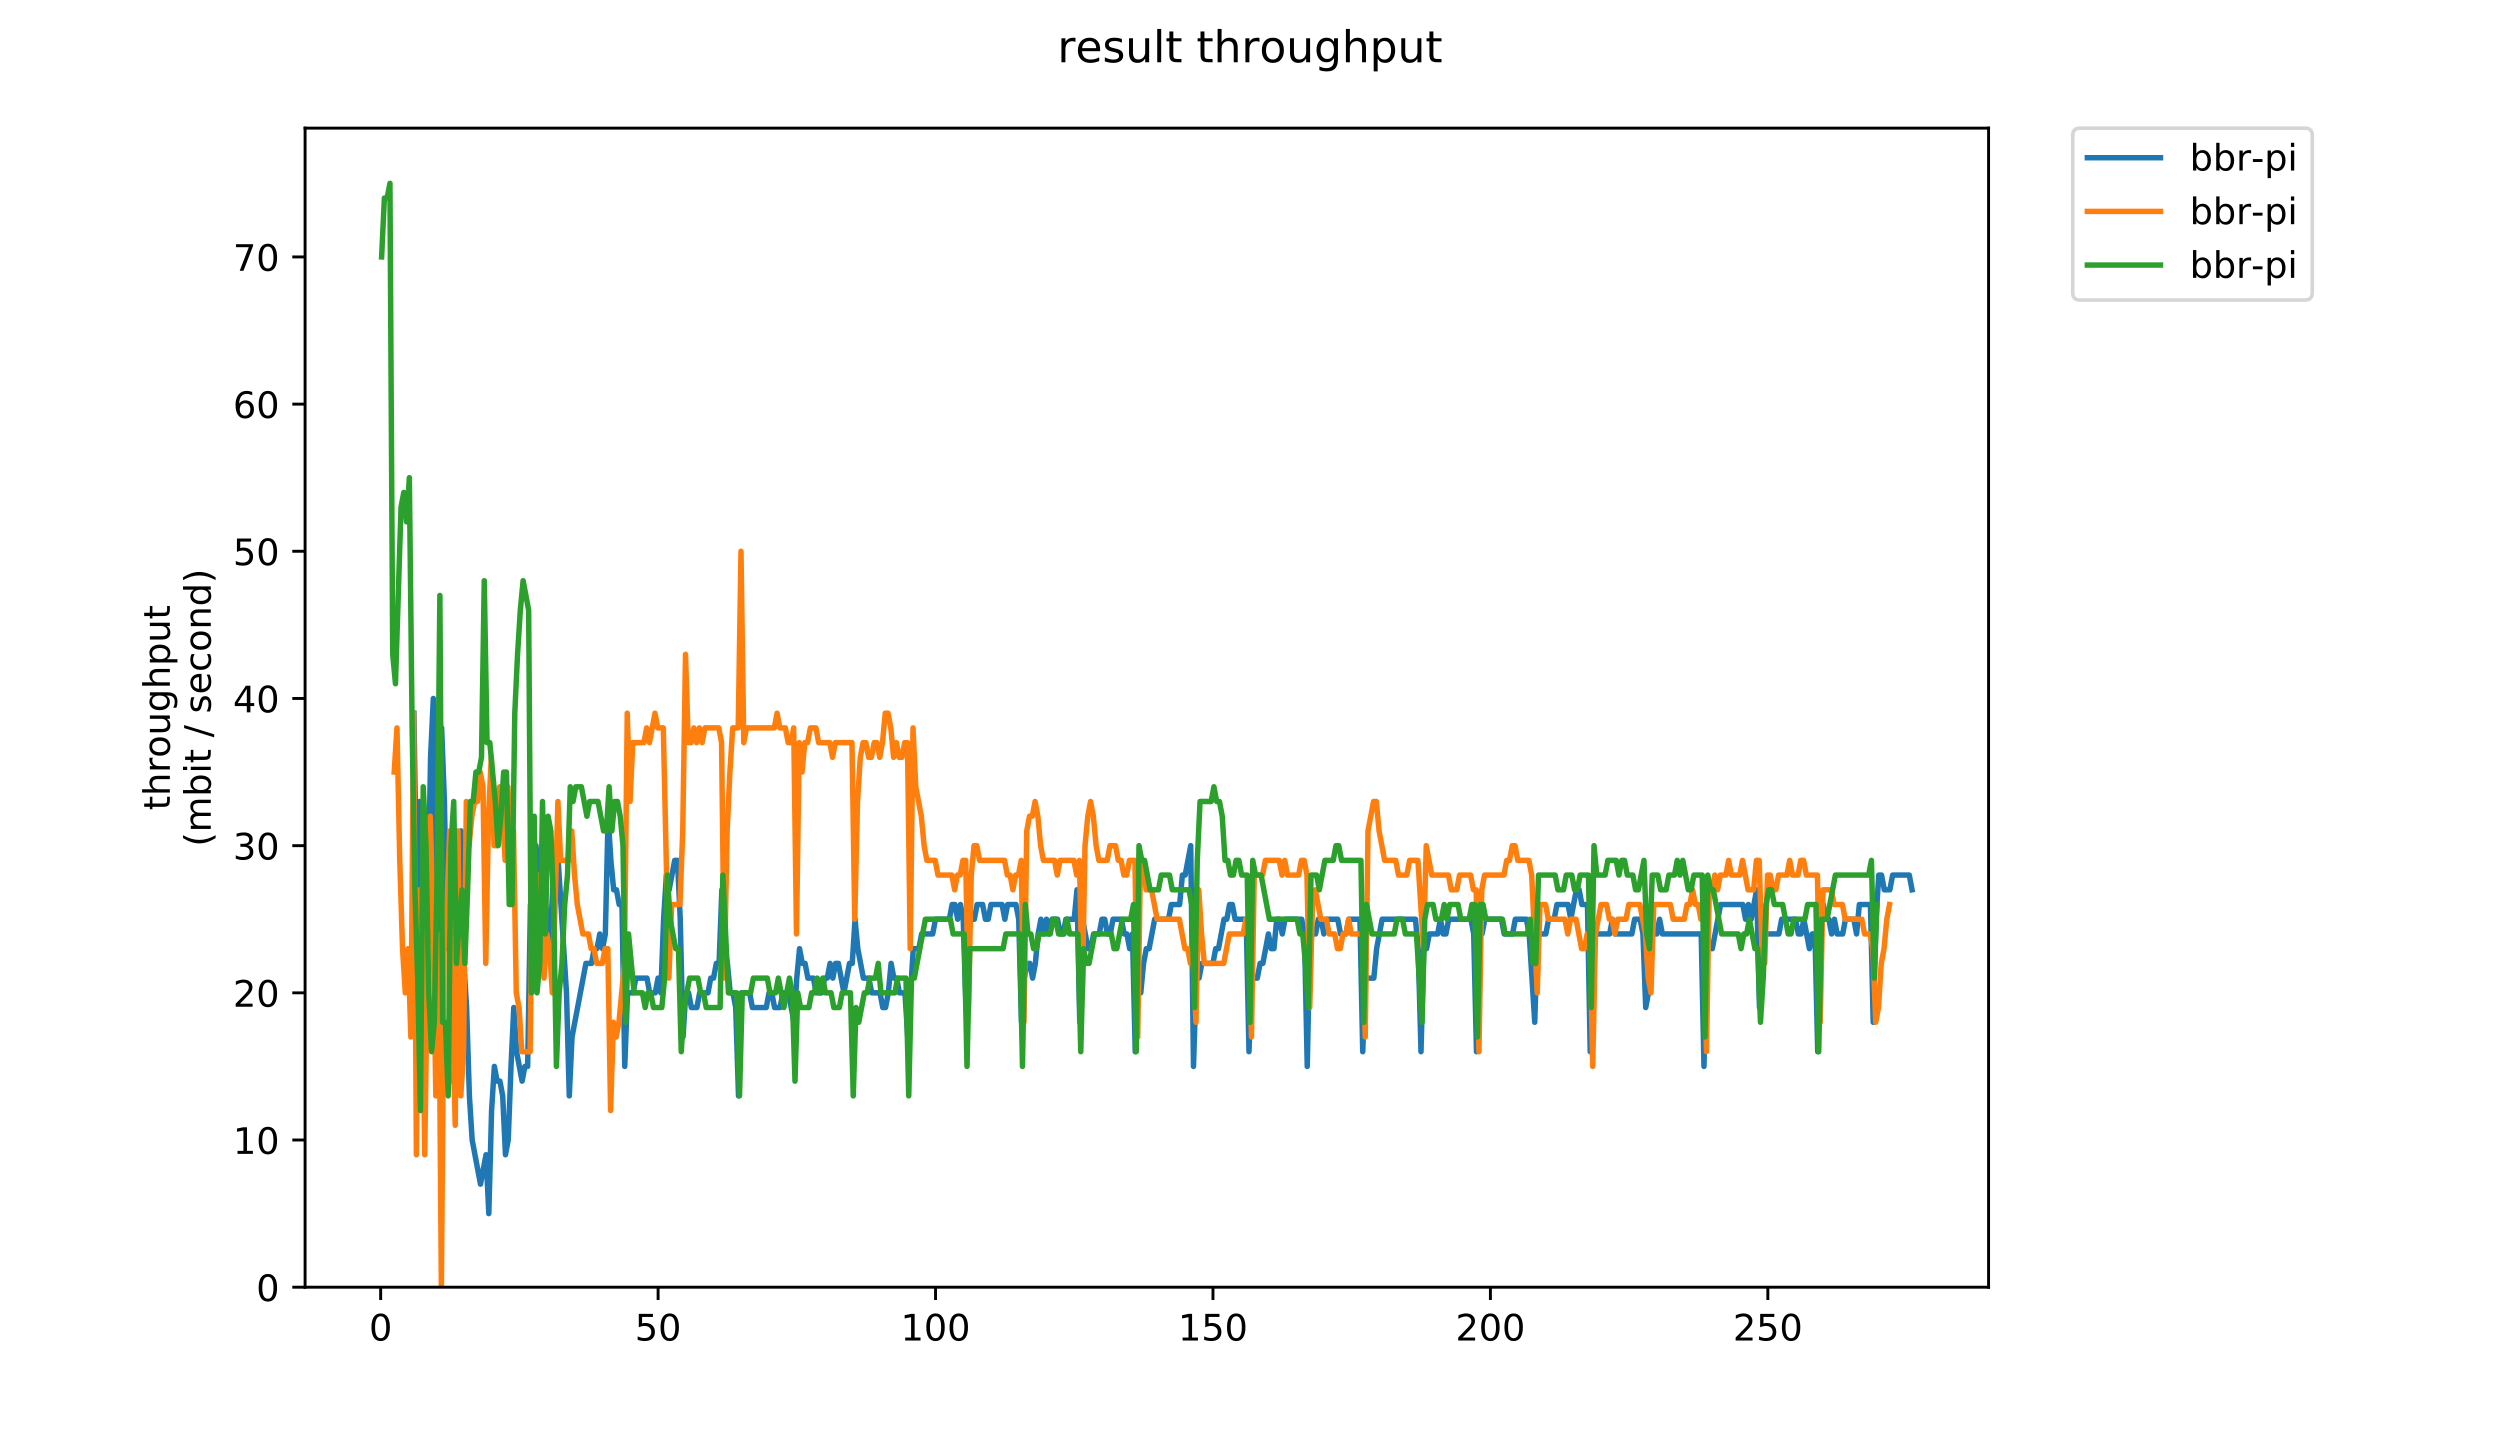 <?xml version="1.0" encoding="utf-8" standalone="no"?>
<!DOCTYPE svg PUBLIC "-//W3C//DTD SVG 1.1//EN"
  "http://www.w3.org/Graphics/SVG/1.1/DTD/svg11.dtd">
<!-- Created with matplotlib (https://matplotlib.org/) -->
<svg height="396pt" version="1.1" viewBox="0 0 684 396" width="684pt" xmlns="http://www.w3.org/2000/svg" xmlns:xlink="http://www.w3.org/1999/xlink">
 <defs>
  <style type="text/css">
*{stroke-linecap:butt;stroke-linejoin:round;}
  </style>
 </defs>
 <g id="figure_1">
  <g id="patch_1">
   <path d="M 0 396 
L 684 396 
L 684 0 
L 0 0 
z
" style="fill:#ffffff;"/>
  </g>
  <g id="axes_1">
   <g id="patch_2">
    <path d="M 83.472 352.174 
L 544.074 352.174 
L 544.074 35.062 
L 83.472 35.062 
z
" style="fill:#ffffff;"/>
   </g>
   <g id="matplotlib.axis_1">
    <g id="xtick_1">
     <g id="line2d_1">
      <defs>
       <path d="M 0 0 
L 0 3.5 
" id="m80f06e0ca7" style="stroke:#000000;stroke-width:0.8;"/>
      </defs>
      <g>
       <use style="stroke:#000000;stroke-width:0.8;" x="104.151" xlink:href="#m80f06e0ca7" y="352.174"/>
      </g>
     </g>
     <g id="text_1">
      <!-- 0 -->
      <defs>
       <path d="M 31.781 66.406 
Q 24.172 66.406 20.328 58.906 
Q 16.5 51.422 16.5 36.375 
Q 16.5 21.391 20.328 13.891 
Q 24.172 6.391 31.781 6.391 
Q 39.453 6.391 43.281 13.891 
Q 47.125 21.391 47.125 36.375 
Q 47.125 51.422 43.281 58.906 
Q 39.453 66.406 31.781 66.406 
z
M 31.781 74.219 
Q 44.047 74.219 50.516 64.516 
Q 56.984 54.828 56.984 36.375 
Q 56.984 17.969 50.516 8.266 
Q 44.047 -1.422 31.781 -1.422 
Q 19.531 -1.422 13.062 8.266 
Q 6.594 17.969 6.594 36.375 
Q 6.594 54.828 13.062 64.516 
Q 19.531 74.219 31.781 74.219 
z
" id="DejaVuSans-48"/>
      </defs>
      <g transform="translate(100.969 366.773)scale(0.1 -0.1)">
       <use xlink:href="#DejaVuSans-48"/>
      </g>
     </g>
    </g>
    <g id="xtick_2">
     <g id="line2d_2">
      <g>
       <use style="stroke:#000000;stroke-width:0.8;" x="180.057" xlink:href="#m80f06e0ca7" y="352.174"/>
      </g>
     </g>
     <g id="text_2">
      <!-- 50 -->
      <defs>
       <path d="M 10.797 72.906 
L 49.516 72.906 
L 49.516 64.594 
L 19.828 64.594 
L 19.828 46.734 
Q 21.969 47.469 24.109 47.828 
Q 26.266 48.188 28.422 48.188 
Q 40.625 48.188 47.75 41.5 
Q 54.891 34.812 54.891 23.391 
Q 54.891 11.625 47.562 5.094 
Q 40.234 -1.422 26.906 -1.422 
Q 22.312 -1.422 17.547 -0.641 
Q 12.797 0.141 7.719 1.703 
L 7.719 11.625 
Q 12.109 9.234 16.797 8.062 
Q 21.484 6.891 26.703 6.891 
Q 35.156 6.891 40.078 11.328 
Q 45.016 15.766 45.016 23.391 
Q 45.016 31 40.078 35.438 
Q 35.156 39.891 26.703 39.891 
Q 22.75 39.891 18.812 39.016 
Q 14.891 38.141 10.797 36.281 
z
" id="DejaVuSans-53"/>
      </defs>
      <g transform="translate(173.694 366.773)scale(0.1 -0.1)">
       <use xlink:href="#DejaVuSans-53"/>
       <use x="63.623" xlink:href="#DejaVuSans-48"/>
      </g>
     </g>
    </g>
    <g id="xtick_3">
     <g id="line2d_3">
      <g>
       <use style="stroke:#000000;stroke-width:0.8;" x="255.963" xlink:href="#m80f06e0ca7" y="352.174"/>
      </g>
     </g>
     <g id="text_3">
      <!-- 100 -->
      <defs>
       <path d="M 12.406 8.297 
L 28.516 8.297 
L 28.516 63.922 
L 10.984 60.406 
L 10.984 69.391 
L 28.422 72.906 
L 38.281 72.906 
L 38.281 8.297 
L 54.391 8.297 
L 54.391 0 
L 12.406 0 
z
" id="DejaVuSans-49"/>
      </defs>
      <g transform="translate(246.419 366.773)scale(0.1 -0.1)">
       <use xlink:href="#DejaVuSans-49"/>
       <use x="63.623" xlink:href="#DejaVuSans-48"/>
       <use x="127.246" xlink:href="#DejaVuSans-48"/>
      </g>
     </g>
    </g>
    <g id="xtick_4">
     <g id="line2d_4">
      <g>
       <use style="stroke:#000000;stroke-width:0.8;" x="331.869" xlink:href="#m80f06e0ca7" y="352.174"/>
      </g>
     </g>
     <g id="text_4">
      <!-- 150 -->
      <g transform="translate(322.325 366.773)scale(0.1 -0.1)">
       <use xlink:href="#DejaVuSans-49"/>
       <use x="63.623" xlink:href="#DejaVuSans-53"/>
       <use x="127.246" xlink:href="#DejaVuSans-48"/>
      </g>
     </g>
    </g>
    <g id="xtick_5">
     <g id="line2d_5">
      <g>
       <use style="stroke:#000000;stroke-width:0.8;" x="407.775" xlink:href="#m80f06e0ca7" y="352.174"/>
      </g>
     </g>
     <g id="text_5">
      <!-- 200 -->
      <defs>
       <path d="M 19.188 8.297 
L 53.609 8.297 
L 53.609 0 
L 7.328 0 
L 7.328 8.297 
Q 12.938 14.109 22.625 23.891 
Q 32.328 33.688 34.812 36.531 
Q 39.547 41.844 41.422 45.531 
Q 43.312 49.219 43.312 52.781 
Q 43.312 58.594 39.234 62.25 
Q 35.156 65.922 28.609 65.922 
Q 23.969 65.922 18.812 64.312 
Q 13.672 62.703 7.812 59.422 
L 7.812 69.391 
Q 13.766 71.781 18.938 73 
Q 24.125 74.219 28.422 74.219 
Q 39.75 74.219 46.484 68.547 
Q 53.219 62.891 53.219 53.422 
Q 53.219 48.922 51.531 44.891 
Q 49.859 40.875 45.406 35.406 
Q 44.188 33.984 37.641 27.219 
Q 31.109 20.453 19.188 8.297 
z
" id="DejaVuSans-50"/>
      </defs>
      <g transform="translate(398.232 366.773)scale(0.1 -0.1)">
       <use xlink:href="#DejaVuSans-50"/>
       <use x="63.623" xlink:href="#DejaVuSans-48"/>
       <use x="127.246" xlink:href="#DejaVuSans-48"/>
      </g>
     </g>
    </g>
    <g id="xtick_6">
     <g id="line2d_6">
      <g>
       <use style="stroke:#000000;stroke-width:0.8;" x="483.681" xlink:href="#m80f06e0ca7" y="352.174"/>
      </g>
     </g>
     <g id="text_6">
      <!-- 250 -->
      <g transform="translate(474.138 366.773)scale(0.1 -0.1)">
       <use xlink:href="#DejaVuSans-50"/>
       <use x="63.623" xlink:href="#DejaVuSans-53"/>
       <use x="127.246" xlink:href="#DejaVuSans-48"/>
      </g>
     </g>
    </g>
   </g>
   <g id="matplotlib.axis_2">
    <g id="ytick_1">
     <g id="line2d_7">
      <defs>
       <path d="M 0 0 
L -3.5 0 
" id="mcac6d7447b" style="stroke:#000000;stroke-width:0.8;"/>
      </defs>
      <g>
       <use style="stroke:#000000;stroke-width:0.8;" x="83.472" xlink:href="#mcac6d7447b" y="352.174"/>
      </g>
     </g>
     <g id="text_7">
      <!-- 0 -->
      <g transform="translate(70.11 355.973)scale(0.1 -0.1)">
       <use xlink:href="#DejaVuSans-48"/>
      </g>
     </g>
    </g>
    <g id="ytick_2">
     <g id="line2d_8">
      <g>
       <use style="stroke:#000000;stroke-width:0.8;" x="83.472" xlink:href="#mcac6d7447b" y="311.906"/>
      </g>
     </g>
     <g id="text_8">
      <!-- 10 -->
      <g transform="translate(63.747 315.705)scale(0.1 -0.1)">
       <use xlink:href="#DejaVuSans-49"/>
       <use x="63.623" xlink:href="#DejaVuSans-48"/>
      </g>
     </g>
    </g>
    <g id="ytick_3">
     <g id="line2d_9">
      <g>
       <use style="stroke:#000000;stroke-width:0.8;" x="83.472" xlink:href="#mcac6d7447b" y="271.638"/>
      </g>
     </g>
     <g id="text_9">
      <!-- 20 -->
      <g transform="translate(63.747 275.437)scale(0.1 -0.1)">
       <use xlink:href="#DejaVuSans-50"/>
       <use x="63.623" xlink:href="#DejaVuSans-48"/>
      </g>
     </g>
    </g>
    <g id="ytick_4">
     <g id="line2d_10">
      <g>
       <use style="stroke:#000000;stroke-width:0.8;" x="83.472" xlink:href="#mcac6d7447b" y="231.37"/>
      </g>
     </g>
     <g id="text_10">
      <!-- 30 -->
      <defs>
       <path d="M 40.578 39.312 
Q 47.656 37.797 51.625 33 
Q 55.609 28.219 55.609 21.188 
Q 55.609 10.406 48.188 4.484 
Q 40.766 -1.422 27.094 -1.422 
Q 22.516 -1.422 17.656 -0.516 
Q 12.797 0.391 7.625 2.203 
L 7.625 11.719 
Q 11.719 9.328 16.594 8.109 
Q 21.484 6.891 26.812 6.891 
Q 36.078 6.891 40.938 10.547 
Q 45.797 14.203 45.797 21.188 
Q 45.797 27.641 41.281 31.266 
Q 36.766 34.906 28.719 34.906 
L 20.219 34.906 
L 20.219 43.016 
L 29.109 43.016 
Q 36.375 43.016 40.234 45.922 
Q 44.094 48.828 44.094 54.297 
Q 44.094 59.906 40.109 62.906 
Q 36.141 65.922 28.719 65.922 
Q 24.656 65.922 20.016 65.031 
Q 15.375 64.156 9.812 62.312 
L 9.812 71.094 
Q 15.438 72.656 20.344 73.438 
Q 25.25 74.219 29.594 74.219 
Q 40.828 74.219 47.359 69.109 
Q 53.906 64.016 53.906 55.328 
Q 53.906 49.266 50.438 45.094 
Q 46.969 40.922 40.578 39.312 
z
" id="DejaVuSans-51"/>
      </defs>
      <g transform="translate(63.747 235.169)scale(0.1 -0.1)">
       <use xlink:href="#DejaVuSans-51"/>
       <use x="63.623" xlink:href="#DejaVuSans-48"/>
      </g>
     </g>
    </g>
    <g id="ytick_5">
     <g id="line2d_11">
      <g>
       <use style="stroke:#000000;stroke-width:0.8;" x="83.472" xlink:href="#mcac6d7447b" y="191.102"/>
      </g>
     </g>
     <g id="text_11">
      <!-- 40 -->
      <defs>
       <path d="M 37.797 64.312 
L 12.891 25.391 
L 37.797 25.391 
z
M 35.203 72.906 
L 47.609 72.906 
L 47.609 25.391 
L 58.016 25.391 
L 58.016 17.188 
L 47.609 17.188 
L 47.609 0 
L 37.797 0 
L 37.797 17.188 
L 4.891 17.188 
L 4.891 26.703 
z
" id="DejaVuSans-52"/>
      </defs>
      <g transform="translate(63.747 194.901)scale(0.1 -0.1)">
       <use xlink:href="#DejaVuSans-52"/>
       <use x="63.623" xlink:href="#DejaVuSans-48"/>
      </g>
     </g>
    </g>
    <g id="ytick_6">
     <g id="line2d_12">
      <g>
       <use style="stroke:#000000;stroke-width:0.8;" x="83.472" xlink:href="#mcac6d7447b" y="150.833"/>
      </g>
     </g>
     <g id="text_12">
      <!-- 50 -->
      <g transform="translate(63.747 154.633)scale(0.1 -0.1)">
       <use xlink:href="#DejaVuSans-53"/>
       <use x="63.623" xlink:href="#DejaVuSans-48"/>
      </g>
     </g>
    </g>
    <g id="ytick_7">
     <g id="line2d_13">
      <g>
       <use style="stroke:#000000;stroke-width:0.8;" x="83.472" xlink:href="#mcac6d7447b" y="110.565"/>
      </g>
     </g>
     <g id="text_13">
      <!-- 60 -->
      <defs>
       <path d="M 33.016 40.375 
Q 26.375 40.375 22.484 35.828 
Q 18.609 31.297 18.609 23.391 
Q 18.609 15.531 22.484 10.953 
Q 26.375 6.391 33.016 6.391 
Q 39.656 6.391 43.531 10.953 
Q 47.406 15.531 47.406 23.391 
Q 47.406 31.297 43.531 35.828 
Q 39.656 40.375 33.016 40.375 
z
M 52.594 71.297 
L 52.594 62.312 
Q 48.875 64.062 45.094 64.984 
Q 41.312 65.922 37.594 65.922 
Q 27.828 65.922 22.672 59.328 
Q 17.531 52.734 16.797 39.406 
Q 19.672 43.656 24.016 45.922 
Q 28.375 48.188 33.594 48.188 
Q 44.578 48.188 50.953 41.516 
Q 57.328 34.859 57.328 23.391 
Q 57.328 12.156 50.688 5.359 
Q 44.047 -1.422 33.016 -1.422 
Q 20.359 -1.422 13.672 8.266 
Q 6.984 17.969 6.984 36.375 
Q 6.984 53.656 15.188 63.938 
Q 23.391 74.219 37.203 74.219 
Q 40.922 74.219 44.703 73.484 
Q 48.484 72.75 52.594 71.297 
z
" id="DejaVuSans-54"/>
      </defs>
      <g transform="translate(63.747 114.364)scale(0.1 -0.1)">
       <use xlink:href="#DejaVuSans-54"/>
       <use x="63.623" xlink:href="#DejaVuSans-48"/>
      </g>
     </g>
    </g>
    <g id="ytick_8">
     <g id="line2d_14">
      <g>
       <use style="stroke:#000000;stroke-width:0.8;" x="83.472" xlink:href="#mcac6d7447b" y="70.297"/>
      </g>
     </g>
     <g id="text_14">
      <!-- 70 -->
      <defs>
       <path d="M 8.203 72.906 
L 55.078 72.906 
L 55.078 68.703 
L 28.609 0 
L 18.312 0 
L 43.219 64.594 
L 8.203 64.594 
z
" id="DejaVuSans-55"/>
      </defs>
      <g transform="translate(63.747 74.096)scale(0.1 -0.1)">
       <use xlink:href="#DejaVuSans-55"/>
       <use x="63.623" xlink:href="#DejaVuSans-48"/>
      </g>
     </g>
    </g>
    <g id="text_15">
     <!-- throughput -->
     <defs>
      <path d="M 18.312 70.219 
L 18.312 54.688 
L 36.812 54.688 
L 36.812 47.703 
L 18.312 47.703 
L 18.312 18.016 
Q 18.312 11.328 20.141 9.422 
Q 21.969 7.516 27.594 7.516 
L 36.812 7.516 
L 36.812 0 
L 27.594 0 
Q 17.188 0 13.234 3.875 
Q 9.281 7.766 9.281 18.016 
L 9.281 47.703 
L 2.688 47.703 
L 2.688 54.688 
L 9.281 54.688 
L 9.281 70.219 
z
" id="DejaVuSans-116"/>
      <path d="M 54.891 33.016 
L 54.891 0 
L 45.906 0 
L 45.906 32.719 
Q 45.906 40.484 42.875 44.328 
Q 39.844 48.188 33.797 48.188 
Q 26.516 48.188 22.312 43.547 
Q 18.109 38.922 18.109 30.906 
L 18.109 0 
L 9.078 0 
L 9.078 75.984 
L 18.109 75.984 
L 18.109 46.188 
Q 21.344 51.125 25.703 53.562 
Q 30.078 56 35.797 56 
Q 45.219 56 50.047 50.172 
Q 54.891 44.344 54.891 33.016 
z
" id="DejaVuSans-104"/>
      <path d="M 41.109 46.297 
Q 39.594 47.172 37.812 47.578 
Q 36.031 48 33.891 48 
Q 26.266 48 22.188 43.047 
Q 18.109 38.094 18.109 28.812 
L 18.109 0 
L 9.078 0 
L 9.078 54.688 
L 18.109 54.688 
L 18.109 46.188 
Q 20.953 51.172 25.484 53.578 
Q 30.031 56 36.531 56 
Q 37.453 56 38.578 55.875 
Q 39.703 55.766 41.062 55.516 
z
" id="DejaVuSans-114"/>
      <path d="M 30.609 48.391 
Q 23.391 48.391 19.188 42.75 
Q 14.984 37.109 14.984 27.297 
Q 14.984 17.484 19.156 11.844 
Q 23.344 6.203 30.609 6.203 
Q 37.797 6.203 41.984 11.859 
Q 46.188 17.531 46.188 27.297 
Q 46.188 37.016 41.984 42.703 
Q 37.797 48.391 30.609 48.391 
z
M 30.609 56 
Q 42.328 56 49.016 48.375 
Q 55.719 40.766 55.719 27.297 
Q 55.719 13.875 49.016 6.219 
Q 42.328 -1.422 30.609 -1.422 
Q 18.844 -1.422 12.172 6.219 
Q 5.516 13.875 5.516 27.297 
Q 5.516 40.766 12.172 48.375 
Q 18.844 56 30.609 56 
z
" id="DejaVuSans-111"/>
      <path d="M 8.5 21.578 
L 8.5 54.688 
L 17.484 54.688 
L 17.484 21.922 
Q 17.484 14.156 20.5 10.266 
Q 23.531 6.391 29.594 6.391 
Q 36.859 6.391 41.078 11.031 
Q 45.312 15.672 45.312 23.688 
L 45.312 54.688 
L 54.297 54.688 
L 54.297 0 
L 45.312 0 
L 45.312 8.406 
Q 42.047 3.422 37.719 1 
Q 33.406 -1.422 27.688 -1.422 
Q 18.266 -1.422 13.375 4.438 
Q 8.5 10.297 8.5 21.578 
z
M 31.109 56 
z
" id="DejaVuSans-117"/>
      <path d="M 45.406 27.984 
Q 45.406 37.75 41.375 43.109 
Q 37.359 48.484 30.078 48.484 
Q 22.859 48.484 18.828 43.109 
Q 14.797 37.75 14.797 27.984 
Q 14.797 18.266 18.828 12.891 
Q 22.859 7.516 30.078 7.516 
Q 37.359 7.516 41.375 12.891 
Q 45.406 18.266 45.406 27.984 
z
M 54.391 6.781 
Q 54.391 -7.172 48.188 -13.984 
Q 42 -20.797 29.203 -20.797 
Q 24.469 -20.797 20.266 -20.094 
Q 16.062 -19.391 12.109 -17.922 
L 12.109 -9.188 
Q 16.062 -11.328 19.922 -12.344 
Q 23.781 -13.375 27.781 -13.375 
Q 36.625 -13.375 41.016 -8.766 
Q 45.406 -4.156 45.406 5.172 
L 45.406 9.625 
Q 42.625 4.781 38.281 2.391 
Q 33.938 0 27.875 0 
Q 17.828 0 11.672 7.656 
Q 5.516 15.328 5.516 27.984 
Q 5.516 40.672 11.672 48.328 
Q 17.828 56 27.875 56 
Q 33.938 56 38.281 53.609 
Q 42.625 51.219 45.406 46.391 
L 45.406 54.688 
L 54.391 54.688 
z
" id="DejaVuSans-103"/>
      <path d="M 18.109 8.203 
L 18.109 -20.797 
L 9.078 -20.797 
L 9.078 54.688 
L 18.109 54.688 
L 18.109 46.391 
Q 20.953 51.266 25.266 53.625 
Q 29.594 56 35.594 56 
Q 45.562 56 51.781 48.094 
Q 58.016 40.188 58.016 27.297 
Q 58.016 14.406 51.781 6.484 
Q 45.562 -1.422 35.594 -1.422 
Q 29.594 -1.422 25.266 0.953 
Q 20.953 3.328 18.109 8.203 
z
M 48.688 27.297 
Q 48.688 37.203 44.609 42.844 
Q 40.531 48.484 33.406 48.484 
Q 26.266 48.484 22.188 42.844 
Q 18.109 37.203 18.109 27.297 
Q 18.109 17.391 22.188 11.75 
Q 26.266 6.109 33.406 6.109 
Q 40.531 6.109 44.609 11.75 
Q 48.688 17.391 48.688 27.297 
z
" id="DejaVuSans-112"/>
     </defs>
     <g transform="translate(46.47 221.675)rotate(-90)scale(0.1 -0.1)">
      <use xlink:href="#DejaVuSans-116"/>
      <use x="39.209" xlink:href="#DejaVuSans-104"/>
      <use x="102.588" xlink:href="#DejaVuSans-114"/>
      <use x="143.67" xlink:href="#DejaVuSans-111"/>
      <use x="204.852" xlink:href="#DejaVuSans-117"/>
      <use x="268.23" xlink:href="#DejaVuSans-103"/>
      <use x="331.707" xlink:href="#DejaVuSans-104"/>
      <use x="395.086" xlink:href="#DejaVuSans-112"/>
      <use x="458.562" xlink:href="#DejaVuSans-117"/>
      <use x="521.941" xlink:href="#DejaVuSans-116"/>
     </g>
     <!-- (mbit / second) -->
     <defs>
      <path d="M 31 75.875 
Q 24.469 64.656 21.281 53.656 
Q 18.109 42.672 18.109 31.391 
Q 18.109 20.125 21.312 9.062 
Q 24.516 -2 31 -13.188 
L 23.188 -13.188 
Q 15.875 -1.703 12.234 9.375 
Q 8.594 20.453 8.594 31.391 
Q 8.594 42.281 12.203 53.312 
Q 15.828 64.359 23.188 75.875 
z
" id="DejaVuSans-40"/>
      <path d="M 52 44.188 
Q 55.375 50.25 60.062 53.125 
Q 64.75 56 71.094 56 
Q 79.641 56 84.281 50.016 
Q 88.922 44.047 88.922 33.016 
L 88.922 0 
L 79.891 0 
L 79.891 32.719 
Q 79.891 40.578 77.094 44.375 
Q 74.312 48.188 68.609 48.188 
Q 61.625 48.188 57.562 43.547 
Q 53.516 38.922 53.516 30.906 
L 53.516 0 
L 44.484 0 
L 44.484 32.719 
Q 44.484 40.625 41.703 44.406 
Q 38.922 48.188 33.109 48.188 
Q 26.219 48.188 22.156 43.531 
Q 18.109 38.875 18.109 30.906 
L 18.109 0 
L 9.078 0 
L 9.078 54.688 
L 18.109 54.688 
L 18.109 46.188 
Q 21.188 51.219 25.484 53.609 
Q 29.781 56 35.688 56 
Q 41.656 56 45.828 52.969 
Q 50 49.953 52 44.188 
z
" id="DejaVuSans-109"/>
      <path d="M 48.688 27.297 
Q 48.688 37.203 44.609 42.844 
Q 40.531 48.484 33.406 48.484 
Q 26.266 48.484 22.188 42.844 
Q 18.109 37.203 18.109 27.297 
Q 18.109 17.391 22.188 11.75 
Q 26.266 6.109 33.406 6.109 
Q 40.531 6.109 44.609 11.75 
Q 48.688 17.391 48.688 27.297 
z
M 18.109 46.391 
Q 20.953 51.266 25.266 53.625 
Q 29.594 56 35.594 56 
Q 45.562 56 51.781 48.094 
Q 58.016 40.188 58.016 27.297 
Q 58.016 14.406 51.781 6.484 
Q 45.562 -1.422 35.594 -1.422 
Q 29.594 -1.422 25.266 0.953 
Q 20.953 3.328 18.109 8.203 
L 18.109 0 
L 9.078 0 
L 9.078 75.984 
L 18.109 75.984 
z
" id="DejaVuSans-98"/>
      <path d="M 9.422 54.688 
L 18.406 54.688 
L 18.406 0 
L 9.422 0 
z
M 9.422 75.984 
L 18.406 75.984 
L 18.406 64.594 
L 9.422 64.594 
z
" id="DejaVuSans-105"/>
      <path id="DejaVuSans-32"/>
      <path d="M 25.391 72.906 
L 33.688 72.906 
L 8.297 -9.281 
L 0 -9.281 
z
" id="DejaVuSans-47"/>
      <path d="M 44.281 53.078 
L 44.281 44.578 
Q 40.484 46.531 36.375 47.5 
Q 32.281 48.484 27.875 48.484 
Q 21.188 48.484 17.844 46.438 
Q 14.5 44.391 14.5 40.281 
Q 14.5 37.156 16.891 35.375 
Q 19.281 33.594 26.516 31.984 
L 29.594 31.297 
Q 39.156 29.25 43.188 25.516 
Q 47.219 21.781 47.219 15.094 
Q 47.219 7.469 41.188 3.016 
Q 35.156 -1.422 24.609 -1.422 
Q 20.219 -1.422 15.453 -0.562 
Q 10.688 0.297 5.422 2 
L 5.422 11.281 
Q 10.406 8.688 15.234 7.391 
Q 20.062 6.109 24.812 6.109 
Q 31.156 6.109 34.562 8.281 
Q 37.984 10.453 37.984 14.406 
Q 37.984 18.062 35.516 20.016 
Q 33.062 21.969 24.703 23.781 
L 21.578 24.516 
Q 13.234 26.266 9.516 29.906 
Q 5.812 33.547 5.812 39.891 
Q 5.812 47.609 11.281 51.797 
Q 16.75 56 26.812 56 
Q 31.781 56 36.172 55.266 
Q 40.578 54.547 44.281 53.078 
z
" id="DejaVuSans-115"/>
      <path d="M 56.203 29.594 
L 56.203 25.203 
L 14.891 25.203 
Q 15.484 15.922 20.484 11.062 
Q 25.484 6.203 34.422 6.203 
Q 39.594 6.203 44.453 7.469 
Q 49.312 8.734 54.109 11.281 
L 54.109 2.781 
Q 49.266 0.734 44.188 -0.344 
Q 39.109 -1.422 33.891 -1.422 
Q 20.797 -1.422 13.156 6.188 
Q 5.516 13.812 5.516 26.812 
Q 5.516 40.234 12.766 48.109 
Q 20.016 56 32.328 56 
Q 43.359 56 49.781 48.891 
Q 56.203 41.797 56.203 29.594 
z
M 47.219 32.234 
Q 47.125 39.594 43.094 43.984 
Q 39.062 48.391 32.422 48.391 
Q 24.906 48.391 20.391 44.141 
Q 15.875 39.891 15.188 32.172 
z
" id="DejaVuSans-101"/>
      <path d="M 48.781 52.594 
L 48.781 44.188 
Q 44.969 46.297 41.141 47.344 
Q 37.312 48.391 33.406 48.391 
Q 24.656 48.391 19.812 42.844 
Q 14.984 37.312 14.984 27.297 
Q 14.984 17.281 19.812 11.734 
Q 24.656 6.203 33.406 6.203 
Q 37.312 6.203 41.141 7.25 
Q 44.969 8.297 48.781 10.406 
L 48.781 2.094 
Q 45.016 0.344 40.984 -0.531 
Q 36.969 -1.422 32.422 -1.422 
Q 20.062 -1.422 12.781 6.344 
Q 5.516 14.109 5.516 27.297 
Q 5.516 40.672 12.859 48.328 
Q 20.219 56 33.016 56 
Q 37.156 56 41.109 55.141 
Q 45.062 54.297 48.781 52.594 
z
" id="DejaVuSans-99"/>
      <path d="M 54.891 33.016 
L 54.891 0 
L 45.906 0 
L 45.906 32.719 
Q 45.906 40.484 42.875 44.328 
Q 39.844 48.188 33.797 48.188 
Q 26.516 48.188 22.312 43.547 
Q 18.109 38.922 18.109 30.906 
L 18.109 0 
L 9.078 0 
L 9.078 54.688 
L 18.109 54.688 
L 18.109 46.188 
Q 21.344 51.125 25.703 53.562 
Q 30.078 56 35.797 56 
Q 45.219 56 50.047 50.172 
Q 54.891 44.344 54.891 33.016 
z
" id="DejaVuSans-110"/>
      <path d="M 45.406 46.391 
L 45.406 75.984 
L 54.391 75.984 
L 54.391 0 
L 45.406 0 
L 45.406 8.203 
Q 42.578 3.328 38.25 0.953 
Q 33.938 -1.422 27.875 -1.422 
Q 17.969 -1.422 11.734 6.484 
Q 5.516 14.406 5.516 27.297 
Q 5.516 40.188 11.734 48.094 
Q 17.969 56 27.875 56 
Q 33.938 56 38.25 53.625 
Q 42.578 51.266 45.406 46.391 
z
M 14.797 27.297 
Q 14.797 17.391 18.875 11.75 
Q 22.953 6.109 30.078 6.109 
Q 37.203 6.109 41.297 11.75 
Q 45.406 17.391 45.406 27.297 
Q 45.406 37.203 41.297 42.844 
Q 37.203 48.484 30.078 48.484 
Q 22.953 48.484 18.875 42.844 
Q 14.797 37.203 14.797 27.297 
z
" id="DejaVuSans-100"/>
      <path d="M 8.016 75.875 
L 15.828 75.875 
Q 23.141 64.359 26.781 53.312 
Q 30.422 42.281 30.422 31.391 
Q 30.422 20.453 26.781 9.375 
Q 23.141 -1.703 15.828 -13.188 
L 8.016 -13.188 
Q 14.5 -2 17.703 9.062 
Q 20.906 20.125 20.906 31.391 
Q 20.906 42.672 17.703 53.656 
Q 14.5 64.656 8.016 75.875 
z
" id="DejaVuSans-41"/>
     </defs>
     <g transform="translate(57.668 231.609)rotate(-90)scale(0.1 -0.1)">
      <use xlink:href="#DejaVuSans-40"/>
      <use x="39.014" xlink:href="#DejaVuSans-109"/>
      <use x="136.426" xlink:href="#DejaVuSans-98"/>
      <use x="199.902" xlink:href="#DejaVuSans-105"/>
      <use x="227.686" xlink:href="#DejaVuSans-116"/>
      <use x="266.895" xlink:href="#DejaVuSans-32"/>
      <use x="298.682" xlink:href="#DejaVuSans-47"/>
      <use x="332.373" xlink:href="#DejaVuSans-32"/>
      <use x="364.16" xlink:href="#DejaVuSans-115"/>
      <use x="416.26" xlink:href="#DejaVuSans-101"/>
      <use x="477.783" xlink:href="#DejaVuSans-99"/>
      <use x="532.764" xlink:href="#DejaVuSans-111"/>
      <use x="593.945" xlink:href="#DejaVuSans-110"/>
      <use x="657.324" xlink:href="#DejaVuSans-100"/>
      <use x="720.801" xlink:href="#DejaVuSans-41"/>
     </g>
    </g>
   </g>
   <g id="line2d_15">
    <path clip-path="url(#ped671e2cf2)" d="M 113.244 195.128 
L 114.003 243.45 
L 114.762 219.289 
L 116.281 271.638 
L 117.04 251.504 
L 117.799 207.209 
L 118.558 191.102 
L 119.317 267.611 
L 120.076 251.504 
L 120.835 199.155 
L 121.594 219.289 
L 122.353 259.557 
L 123.112 235.397 
L 123.871 295.799 
L 124.63 283.718 
L 125.389 251.504 
L 126.148 227.343 
L 126.907 263.584 
L 127.666 275.665 
L 128.425 299.826 
L 129.185 311.906 
L 131.462 323.986 
L 132.98 315.933 
L 133.739 332.04 
L 134.498 303.852 
L 135.257 291.772 
L 136.016 295.799 
L 136.775 295.799 
L 137.534 299.826 
L 138.293 315.933 
L 139.052 311.906 
L 139.811 291.772 
L 140.57 275.665 
L 141.33 287.745 
L 142.848 295.799 
L 143.607 291.772 
L 144.366 291.772 
L 145.125 247.477 
L 145.884 263.584 
L 146.643 231.37 
L 148.161 247.477 
L 148.92 243.45 
L 150.438 259.557 
L 151.197 243.45 
L 151.956 235.397 
L 152.715 235.397 
L 154.993 271.638 
L 155.752 299.826 
L 156.511 283.718 
L 160.306 263.584 
L 161.824 263.584 
L 162.583 259.557 
L 163.342 259.557 
L 164.101 255.531 
L 164.86 259.557 
L 165.619 255.531 
L 166.379 223.316 
L 167.138 235.397 
L 167.897 243.45 
L 168.656 243.45 
L 169.415 247.477 
L 170.174 247.477 
L 170.933 291.772 
L 171.692 271.638 
L 173.21 271.638 
L 173.969 267.611 
L 177.005 267.611 
L 177.764 271.638 
L 179.283 271.638 
L 180.042 267.611 
L 180.801 271.638 
L 181.56 251.504 
L 182.319 239.423 
L 183.078 243.45 
L 184.596 235.397 
L 185.355 235.397 
L 186.114 251.504 
L 186.873 283.718 
L 187.632 271.638 
L 188.391 271.638 
L 189.15 275.665 
L 190.669 275.665 
L 191.428 271.638 
L 193.705 271.638 
L 194.464 267.611 
L 195.223 267.611 
L 195.982 263.584 
L 196.741 263.584 
L 197.5 243.45 
L 198.259 259.557 
L 199.018 263.584 
L 199.777 271.638 
L 200.536 271.638 
L 201.295 275.665 
L 202.054 299.826 
L 202.814 271.638 
L 205.091 271.638 
L 205.85 275.665 
L 209.645 275.665 
L 210.404 271.638 
L 211.163 271.638 
L 211.922 275.665 
L 213.44 275.665 
L 214.199 271.638 
L 215.718 271.638 
L 217.236 279.692 
L 217.995 267.611 
L 218.754 259.557 
L 219.513 263.584 
L 220.272 263.584 
L 221.031 267.611 
L 222.549 267.611 
L 223.308 271.638 
L 224.826 271.638 
L 225.585 267.611 
L 226.344 267.611 
L 227.103 263.584 
L 227.863 267.611 
L 228.622 263.584 
L 229.381 263.584 
L 230.899 271.638 
L 232.417 263.584 
L 233.176 263.584 
L 233.935 251.504 
L 234.694 259.557 
L 236.212 267.611 
L 237.73 267.611 
L 238.489 271.638 
L 240.767 271.638 
L 241.526 275.665 
L 242.285 275.665 
L 243.044 271.638 
L 243.803 263.584 
L 244.562 267.611 
L 245.321 267.611 
L 246.08 271.638 
L 247.598 271.638 
L 248.357 283.718 
L 249.875 259.557 
L 251.393 259.557 
L 252.153 255.531 
L 255.189 255.531 
L 255.948 251.504 
L 259.743 251.504 
L 260.502 247.477 
L 261.261 247.477 
L 262.02 251.504 
L 262.779 247.477 
L 263.538 251.504 
L 264.297 275.665 
L 265.057 247.477 
L 265.816 251.504 
L 266.575 251.504 
L 267.334 247.477 
L 268.852 247.477 
L 269.611 251.504 
L 270.37 251.504 
L 271.129 247.477 
L 274.165 247.477 
L 274.924 251.504 
L 275.683 247.477 
L 277.961 247.477 
L 278.72 251.504 
L 279.479 279.692 
L 280.238 267.611 
L 280.997 263.584 
L 281.756 263.584 
L 282.515 267.611 
L 283.274 263.584 
L 284.033 255.531 
L 284.792 251.504 
L 285.551 255.531 
L 286.31 251.504 
L 287.069 255.531 
L 287.828 251.504 
L 289.347 251.504 
L 290.106 255.531 
L 290.865 255.531 
L 291.624 251.504 
L 293.901 251.504 
L 294.66 243.45 
L 295.419 279.692 
L 296.178 251.504 
L 297.696 259.557 
L 298.455 259.557 
L 299.214 255.531 
L 300.732 255.531 
L 301.492 251.504 
L 302.251 251.504 
L 303.01 255.531 
L 303.769 255.531 
L 304.528 251.504 
L 306.805 251.504 
L 307.564 255.531 
L 308.323 255.531 
L 309.082 259.557 
L 309.841 255.531 
L 310.6 287.745 
L 311.359 271.638 
L 312.118 271.638 
L 312.877 263.584 
L 313.636 259.557 
L 314.396 259.557 
L 315.914 251.504 
L 319.709 251.504 
L 320.468 247.477 
L 322.745 247.477 
L 323.504 239.423 
L 324.263 239.423 
L 325.781 231.37 
L 326.541 291.772 
L 327.3 267.611 
L 328.059 267.611 
L 328.818 263.584 
L 331.854 263.584 
L 332.613 259.557 
L 333.372 259.557 
L 334.89 251.504 
L 335.649 251.504 
L 336.408 247.477 
L 337.167 247.477 
L 337.926 251.504 
L 340.963 251.504 
L 341.722 287.745 
L 342.481 267.611 
L 343.999 267.611 
L 344.758 263.584 
L 345.517 263.584 
L 347.035 255.531 
L 347.794 259.557 
L 348.553 259.557 
L 349.312 251.504 
L 350.071 251.504 
L 350.831 255.531 
L 351.59 251.504 
L 356.144 251.504 
L 356.903 255.531 
L 357.662 291.772 
L 358.421 255.531 
L 359.939 255.531 
L 360.698 251.504 
L 361.457 251.504 
L 362.216 255.531 
L 362.975 251.504 
L 366.012 251.504 
L 366.771 255.531 
L 368.289 255.531 
L 369.048 251.504 
L 372.084 251.504 
L 372.843 287.745 
L 373.602 267.611 
L 375.88 267.611 
L 376.639 259.557 
L 378.157 251.504 
L 387.265 251.504 
L 388.025 259.557 
L 388.784 287.745 
L 389.543 259.557 
L 390.302 259.557 
L 391.061 255.531 
L 393.338 255.531 
L 394.097 251.504 
L 394.856 255.531 
L 395.615 255.531 
L 396.374 251.504 
L 402.447 251.504 
L 403.206 255.531 
L 403.965 287.745 
L 404.724 251.504 
L 405.483 255.531 
L 406.242 251.504 
L 410.796 251.504 
L 411.555 255.531 
L 413.833 255.531 
L 414.592 251.504 
L 417.628 251.504 
L 418.387 255.531 
L 419.905 279.692 
L 420.664 255.531 
L 422.941 255.531 
L 423.7 251.504 
L 425.219 251.504 
L 425.978 247.477 
L 429.014 247.477 
L 429.773 251.504 
L 431.291 243.45 
L 432.05 243.45 
L 432.809 247.477 
L 434.327 247.477 
L 435.086 287.745 
L 435.845 255.531 
L 440.4 255.531 
L 441.159 251.504 
L 441.918 255.531 
L 446.472 255.531 
L 447.231 251.504 
L 448.749 251.504 
L 449.509 255.531 
L 450.268 275.665 
L 451.027 271.638 
L 451.786 255.531 
L 453.304 255.531 
L 454.063 251.504 
L 454.822 255.531 
L 465.449 255.531 
L 466.208 291.772 
L 466.967 259.557 
L 468.485 259.557 
L 470.762 247.477 
L 476.835 247.477 
L 477.594 251.504 
L 478.353 247.477 
L 479.112 251.504 
L 480.63 243.45 
L 481.389 275.665 
L 482.148 263.584 
L 482.907 255.531 
L 486.703 255.531 
L 487.462 251.504 
L 491.257 251.504 
L 492.016 255.531 
L 492.775 255.531 
L 493.534 251.504 
L 495.052 259.557 
L 495.811 255.531 
L 496.57 255.531 
L 497.329 287.745 
L 498.088 247.477 
L 498.848 247.477 
L 499.607 251.504 
L 500.366 251.504 
L 501.125 255.531 
L 501.884 251.504 
L 502.643 255.531 
L 504.161 255.531 
L 504.92 251.504 
L 507.197 251.504 
L 507.956 255.531 
L 508.715 247.477 
L 511.752 247.477 
L 512.511 279.692 
L 513.27 251.504 
L 514.029 239.423 
L 514.788 239.423 
L 515.547 243.45 
L 517.065 243.45 
L 517.824 239.423 
L 522.378 239.423 
L 523.137 243.45 
L 523.137 243.45 
" style="fill:none;stroke:#1f77b4;stroke-linecap:square;stroke-width:1.5;"/>
   </g>
   <g id="line2d_16">
    <path clip-path="url(#ped671e2cf2)" d="M 107.853 211.236 
L 108.612 199.155 
L 109.372 235.397 
L 110.131 259.557 
L 110.89 271.638 
L 111.649 259.557 
L 112.408 283.718 
L 113.167 195.128 
L 113.926 315.933 
L 114.685 243.45 
L 115.444 251.504 
L 116.203 315.933 
L 116.962 263.584 
L 117.721 223.316 
L 118.48 251.504 
L 119.239 299.826 
L 119.998 255.531 
L 120.757 352.174 
L 121.517 259.557 
L 122.276 247.477 
L 123.035 227.343 
L 123.794 279.692 
L 124.553 307.879 
L 125.312 227.343 
L 126.071 299.826 
L 126.83 287.745 
L 127.589 219.289 
L 128.348 231.37 
L 129.107 223.316 
L 129.866 219.289 
L 130.625 219.289 
L 131.384 211.236 
L 132.143 215.262 
L 132.902 263.584 
L 133.661 223.316 
L 134.421 207.209 
L 135.18 231.37 
L 135.939 231.37 
L 136.698 215.262 
L 137.457 223.316 
L 138.216 235.397 
L 138.975 215.262 
L 139.734 235.397 
L 140.493 227.343 
L 141.252 271.638 
L 142.011 275.665 
L 142.77 287.745 
L 145.047 287.745 
L 145.806 227.343 
L 146.566 263.584 
L 147.325 239.423 
L 148.084 247.477 
L 148.843 267.611 
L 149.602 255.531 
L 150.361 259.557 
L 151.12 271.638 
L 151.879 247.477 
L 152.638 219.289 
L 153.397 235.397 
L 155.674 235.397 
L 156.433 227.343 
L 157.192 239.423 
L 157.951 247.477 
L 159.47 255.531 
L 160.988 255.531 
L 161.747 259.557 
L 162.506 259.557 
L 163.265 263.584 
L 164.783 263.584 
L 165.542 259.557 
L 166.301 259.557 
L 167.06 303.852 
L 167.819 279.692 
L 168.578 283.718 
L 169.337 279.692 
L 170.856 263.584 
L 171.615 195.128 
L 172.374 219.289 
L 173.133 203.182 
L 176.169 203.182 
L 176.928 199.155 
L 177.687 203.182 
L 179.205 195.128 
L 179.964 199.155 
L 181.482 199.155 
L 183 267.611 
L 183.76 247.477 
L 186.037 247.477 
L 186.796 227.343 
L 187.555 179.021 
L 188.314 203.182 
L 189.073 203.182 
L 189.832 199.155 
L 190.591 203.182 
L 191.35 199.155 
L 192.109 203.182 
L 192.868 199.155 
L 196.664 199.155 
L 197.423 203.182 
L 198.182 267.611 
L 198.941 227.343 
L 199.7 211.236 
L 200.459 199.155 
L 201.977 199.155 
L 202.736 150.833 
L 203.495 203.182 
L 204.254 199.155 
L 211.845 199.155 
L 212.604 195.128 
L 213.363 199.155 
L 214.881 199.155 
L 215.64 203.182 
L 216.399 203.182 
L 217.158 199.155 
L 217.917 255.531 
L 218.676 203.182 
L 219.435 211.236 
L 220.195 203.182 
L 220.954 203.182 
L 221.713 199.155 
L 223.231 199.155 
L 223.99 203.182 
L 227.026 203.182 
L 227.785 207.209 
L 228.544 203.182 
L 233.099 203.182 
L 233.858 251.504 
L 234.617 219.289 
L 235.376 207.209 
L 236.135 203.182 
L 236.894 203.182 
L 237.653 207.209 
L 238.412 207.209 
L 239.171 203.182 
L 239.93 203.182 
L 240.689 207.209 
L 241.448 203.182 
L 242.207 195.128 
L 242.966 195.128 
L 243.725 199.155 
L 244.484 207.209 
L 245.244 203.182 
L 246.003 207.209 
L 246.762 207.209 
L 247.521 203.182 
L 248.28 203.182 
L 249.039 259.557 
L 249.798 199.155 
L 250.557 215.262 
L 252.075 223.316 
L 252.834 231.37 
L 253.593 235.397 
L 255.87 235.397 
L 256.629 239.423 
L 260.425 239.423 
L 261.184 243.45 
L 261.943 239.423 
L 262.702 239.423 
L 263.461 235.397 
L 264.22 235.397 
L 264.979 275.665 
L 265.738 239.423 
L 266.497 231.37 
L 267.256 231.37 
L 268.015 235.397 
L 274.847 235.397 
L 275.606 239.423 
L 276.365 239.423 
L 277.124 243.45 
L 277.883 239.423 
L 278.642 239.423 
L 279.401 235.397 
L 280.16 279.692 
L 280.919 227.343 
L 281.678 223.316 
L 282.438 223.316 
L 283.197 219.289 
L 283.956 223.316 
L 284.715 231.37 
L 285.474 235.397 
L 288.51 235.397 
L 289.269 239.423 
L 290.028 235.397 
L 293.823 235.397 
L 294.583 239.423 
L 295.342 235.397 
L 296.101 271.638 
L 296.86 231.37 
L 297.619 223.316 
L 298.378 219.289 
L 299.137 223.316 
L 299.896 231.37 
L 300.655 235.397 
L 302.932 235.397 
L 303.691 231.37 
L 305.209 231.37 
L 305.968 235.397 
L 306.728 235.397 
L 307.487 239.423 
L 308.246 239.423 
L 309.005 235.397 
L 310.523 235.397 
L 311.282 283.718 
L 312.041 235.397 
L 312.8 235.397 
L 313.559 243.45 
L 315.077 243.45 
L 316.595 251.504 
L 322.668 251.504 
L 324.186 259.557 
L 324.945 259.557 
L 325.704 263.584 
L 326.463 263.584 
L 327.222 279.692 
L 327.981 243.45 
L 328.74 255.531 
L 329.499 263.584 
L 334.813 263.584 
L 336.331 255.531 
L 340.126 255.531 
L 340.885 251.504 
L 341.644 251.504 
L 342.403 283.718 
L 343.162 239.423 
L 345.44 239.423 
L 346.199 235.397 
L 349.994 235.397 
L 350.753 239.423 
L 351.512 235.397 
L 352.271 239.423 
L 355.307 239.423 
L 356.067 235.397 
L 356.826 235.397 
L 357.585 239.423 
L 358.344 275.665 
L 359.103 247.477 
L 359.862 243.45 
L 361.38 251.504 
L 362.898 251.504 
L 363.657 255.531 
L 365.175 255.531 
L 365.934 259.557 
L 366.693 259.557 
L 367.452 255.531 
L 368.211 255.531 
L 368.971 251.504 
L 369.73 255.531 
L 372.766 255.531 
L 373.525 283.718 
L 374.284 227.343 
L 375.802 219.289 
L 376.561 219.289 
L 377.32 227.343 
L 378.838 235.397 
L 381.875 235.397 
L 382.634 239.423 
L 384.911 239.423 
L 385.67 235.397 
L 387.947 235.397 
L 389.465 259.557 
L 390.224 231.37 
L 391.742 239.423 
L 396.297 239.423 
L 397.056 243.45 
L 398.574 243.45 
L 399.333 239.423 
L 402.369 239.423 
L 403.128 243.45 
L 403.887 243.45 
L 404.646 287.745 
L 405.406 243.45 
L 406.165 239.423 
L 411.478 239.423 
L 412.237 235.397 
L 412.996 235.397 
L 413.755 231.37 
L 414.514 231.37 
L 415.273 235.397 
L 418.31 235.397 
L 419.069 239.423 
L 420.587 271.638 
L 421.346 247.477 
L 422.864 247.477 
L 423.623 251.504 
L 428.177 251.504 
L 428.936 255.531 
L 429.695 251.504 
L 431.214 251.504 
L 432.732 259.557 
L 433.491 259.557 
L 434.25 255.531 
L 435.009 255.531 
L 435.768 291.772 
L 436.527 255.531 
L 438.045 247.477 
L 439.563 247.477 
L 440.322 251.504 
L 441.081 251.504 
L 441.84 255.531 
L 442.6 251.504 
L 444.877 251.504 
L 445.636 247.477 
L 448.672 247.477 
L 450.19 255.531 
L 450.949 267.611 
L 451.708 271.638 
L 452.467 247.477 
L 457.022 247.477 
L 457.781 251.504 
L 460.817 251.504 
L 461.576 247.477 
L 462.335 247.477 
L 463.094 243.45 
L 463.853 247.477 
L 464.612 247.477 
L 465.371 251.504 
L 466.13 251.504 
L 466.889 287.745 
L 467.649 243.45 
L 468.408 243.45 
L 469.167 239.423 
L 469.926 243.45 
L 470.685 239.423 
L 472.203 239.423 
L 472.962 235.397 
L 473.721 239.423 
L 475.998 239.423 
L 476.757 235.397 
L 478.275 243.45 
L 479.794 243.45 
L 480.553 235.397 
L 481.312 235.397 
L 482.071 259.557 
L 482.83 263.584 
L 483.589 239.423 
L 484.348 239.423 
L 485.107 243.45 
L 485.866 243.45 
L 486.625 239.423 
L 488.902 239.423 
L 489.661 235.397 
L 490.42 239.423 
L 491.939 239.423 
L 492.698 235.397 
L 493.457 235.397 
L 494.216 239.423 
L 497.252 239.423 
L 498.011 279.692 
L 498.77 243.45 
L 501.047 243.45 
L 501.806 247.477 
L 504.084 247.477 
L 504.843 251.504 
L 509.397 251.504 
L 510.156 255.531 
L 511.674 255.531 
L 512.433 259.557 
L 513.192 279.692 
L 513.951 275.665 
L 514.71 263.584 
L 515.469 259.557 
L 516.228 251.504 
L 516.988 247.477 
L 516.988 247.477 
" style="fill:none;stroke:#ff7f0e;stroke-linecap:square;stroke-width:1.5;"/>
   </g>
   <g id="line2d_17">
    <path clip-path="url(#ped671e2cf2)" d="M 104.409 70.297 
L 105.168 54.19 
L 105.927 54.19 
L 106.686 50.163 
L 107.445 179.021 
L 108.204 187.075 
L 109.722 138.753 
L 110.481 134.726 
L 111.24 142.78 
L 111.999 130.699 
L 112.758 199.155 
L 113.518 243.45 
L 114.277 267.611 
L 115.036 303.852 
L 115.795 215.262 
L 116.554 231.37 
L 117.313 271.638 
L 118.072 287.745 
L 118.831 279.692 
L 119.59 239.423 
L 120.349 162.914 
L 121.108 279.692 
L 121.867 279.692 
L 122.626 299.826 
L 123.385 231.37 
L 124.144 219.289 
L 124.903 263.584 
L 125.663 251.504 
L 126.422 243.45 
L 127.181 263.584 
L 127.94 243.45 
L 128.699 219.289 
L 129.458 219.289 
L 130.217 211.236 
L 130.976 211.236 
L 131.735 207.209 
L 132.494 158.887 
L 133.253 203.182 
L 134.012 203.182 
L 135.53 219.289 
L 136.289 231.37 
L 137.048 223.316 
L 137.807 211.236 
L 138.567 211.236 
L 139.326 247.477 
L 140.085 247.477 
L 140.844 195.128 
L 141.603 179.021 
L 142.362 166.941 
L 143.121 158.887 
L 144.639 166.941 
L 145.398 271.638 
L 146.157 223.316 
L 146.916 271.638 
L 147.675 263.584 
L 148.434 219.289 
L 149.193 255.531 
L 149.952 223.316 
L 150.712 227.343 
L 151.471 247.477 
L 152.23 291.772 
L 152.989 271.638 
L 153.748 263.584 
L 154.507 247.477 
L 155.266 239.423 
L 156.025 215.262 
L 156.784 219.289 
L 157.543 215.262 
L 159.061 215.262 
L 160.579 223.316 
L 161.338 219.289 
L 163.616 219.289 
L 165.134 227.343 
L 165.893 227.343 
L 166.652 215.262 
L 167.411 227.343 
L 168.17 219.289 
L 168.929 219.289 
L 169.688 223.316 
L 170.447 231.37 
L 171.206 279.692 
L 171.965 255.531 
L 173.483 271.638 
L 175.761 271.638 
L 176.52 275.665 
L 177.279 271.638 
L 178.038 271.638 
L 178.797 275.665 
L 181.074 275.665 
L 181.833 267.611 
L 182.592 239.423 
L 183.351 251.504 
L 184.869 259.557 
L 185.628 259.557 
L 186.387 287.745 
L 187.146 275.665 
L 188.665 267.611 
L 190.942 267.611 
L 191.701 271.638 
L 192.46 271.638 
L 193.219 275.665 
L 197.014 275.665 
L 197.773 239.423 
L 199.291 271.638 
L 201.569 271.638 
L 202.328 299.826 
L 203.087 271.638 
L 205.364 271.638 
L 206.123 267.611 
L 209.918 267.611 
L 210.677 271.638 
L 212.196 271.638 
L 212.955 267.611 
L 214.473 275.665 
L 215.991 267.611 
L 216.75 271.638 
L 217.509 295.799 
L 218.268 271.638 
L 219.027 275.665 
L 221.304 275.665 
L 222.063 271.638 
L 222.822 271.638 
L 223.581 267.611 
L 224.34 271.638 
L 225.1 267.611 
L 225.859 271.638 
L 227.377 271.638 
L 228.136 275.665 
L 229.654 275.665 
L 230.413 271.638 
L 232.69 271.638 
L 233.449 299.826 
L 234.208 275.665 
L 234.967 279.692 
L 236.485 271.638 
L 237.245 271.638 
L 238.004 267.611 
L 239.522 267.611 
L 240.281 263.584 
L 241.04 271.638 
L 244.835 271.638 
L 245.594 267.611 
L 247.871 267.611 
L 248.63 299.826 
L 249.39 267.611 
L 250.149 267.611 
L 253.185 251.504 
L 260.016 251.504 
L 260.775 255.531 
L 263.812 255.531 
L 264.571 291.772 
L 265.33 259.557 
L 274.439 259.557 
L 275.198 255.531 
L 278.993 255.531 
L 279.752 291.772 
L 280.511 247.477 
L 281.27 255.531 
L 282.029 255.531 
L 282.788 259.557 
L 283.547 259.557 
L 284.306 255.531 
L 287.343 255.531 
L 288.102 251.504 
L 288.861 251.504 
L 289.62 255.531 
L 291.138 255.531 
L 291.897 251.504 
L 292.656 255.531 
L 294.933 255.531 
L 295.692 287.745 
L 296.451 259.557 
L 297.21 263.584 
L 297.969 263.584 
L 299.488 255.531 
L 304.042 255.531 
L 304.801 259.557 
L 305.56 259.557 
L 307.078 251.504 
L 309.355 251.504 
L 310.114 247.477 
L 310.874 287.745 
L 311.633 231.37 
L 312.392 235.397 
L 313.151 235.397 
L 314.669 243.45 
L 316.946 243.45 
L 317.705 239.423 
L 319.982 239.423 
L 320.741 243.45 
L 325.296 243.45 
L 326.055 247.477 
L 326.814 275.665 
L 327.573 235.397 
L 328.332 219.289 
L 331.368 219.289 
L 332.127 215.262 
L 332.886 219.289 
L 333.645 219.289 
L 334.404 223.316 
L 335.163 235.397 
L 335.923 235.397 
L 336.682 239.423 
L 337.441 239.423 
L 338.2 235.397 
L 338.959 235.397 
L 339.718 239.423 
L 341.236 239.423 
L 341.995 279.692 
L 342.754 235.397 
L 343.513 239.423 
L 345.031 239.423 
L 347.308 251.504 
L 354.899 251.504 
L 355.658 255.531 
L 356.417 255.531 
L 357.176 263.584 
L 357.935 275.665 
L 358.694 239.423 
L 360.213 239.423 
L 360.972 243.45 
L 362.49 235.397 
L 364.767 235.397 
L 365.526 231.37 
L 366.285 231.37 
L 367.044 235.397 
L 372.357 235.397 
L 373.117 279.692 
L 373.876 247.477 
L 375.394 255.531 
L 381.466 255.531 
L 382.225 251.504 
L 383.743 251.504 
L 384.502 255.531 
L 387.539 255.531 
L 389.057 279.692 
L 389.816 251.504 
L 390.575 247.477 
L 392.093 247.477 
L 392.852 251.504 
L 394.37 251.504 
L 395.129 247.477 
L 395.888 251.504 
L 396.647 247.477 
L 398.925 247.477 
L 399.684 251.504 
L 401.961 251.504 
L 402.72 247.477 
L 403.479 247.477 
L 404.238 283.718 
L 404.997 247.477 
L 405.756 247.477 
L 406.515 251.504 
L 411.07 251.504 
L 411.829 255.531 
L 417.901 255.531 
L 418.66 251.504 
L 419.419 263.584 
L 420.178 263.584 
L 420.937 239.423 
L 425.492 239.423 
L 426.251 243.45 
L 427.769 243.45 
L 428.528 239.423 
L 430.046 239.423 
L 430.805 243.45 
L 431.564 243.45 
L 432.323 239.423 
L 434.601 239.423 
L 435.36 275.665 
L 436.119 231.37 
L 436.878 239.423 
L 439.155 239.423 
L 439.914 235.397 
L 442.191 235.397 
L 442.95 239.423 
L 443.709 235.397 
L 444.468 235.397 
L 445.227 239.423 
L 446.746 239.423 
L 447.505 243.45 
L 448.264 243.45 
L 449.782 235.397 
L 450.541 255.531 
L 451.3 259.557 
L 452.059 239.423 
L 453.577 239.423 
L 454.336 243.45 
L 455.854 243.45 
L 456.613 239.423 
L 458.131 239.423 
L 458.891 235.397 
L 459.65 239.423 
L 460.409 235.397 
L 461.927 243.45 
L 462.686 243.45 
L 463.445 239.423 
L 465.722 239.423 
L 466.481 283.718 
L 467.24 239.423 
L 467.999 243.45 
L 468.758 243.45 
L 471.035 255.531 
L 475.59 255.531 
L 476.349 259.557 
L 477.108 255.531 
L 477.867 255.531 
L 478.626 251.504 
L 480.144 259.557 
L 480.903 259.557 
L 481.662 279.692 
L 482.421 267.611 
L 483.18 247.477 
L 483.94 243.45 
L 484.699 243.45 
L 485.458 247.477 
L 487.735 247.477 
L 489.253 255.531 
L 490.012 255.531 
L 490.771 251.504 
L 493.807 251.504 
L 494.566 247.477 
L 496.844 247.477 
L 497.603 287.745 
L 498.362 251.504 
L 499.88 251.504 
L 502.157 239.423 
L 511.266 239.423 
L 512.025 235.397 
L 512.784 267.611 
L 513.543 247.477 
L 513.543 247.477 
" style="fill:none;stroke:#2ca02c;stroke-linecap:square;stroke-width:1.5;"/>
   </g>
   <g id="patch_3">
    <path d="M 83.472 352.174 
L 83.472 35.062 
" style="fill:none;stroke:#000000;stroke-linecap:square;stroke-linejoin:miter;stroke-width:0.8;"/>
   </g>
   <g id="patch_4">
    <path d="M 544.074 352.174 
L 544.074 35.062 
" style="fill:none;stroke:#000000;stroke-linecap:square;stroke-linejoin:miter;stroke-width:0.8;"/>
   </g>
   <g id="patch_5">
    <path d="M 83.472 352.174 
L 544.074 352.174 
" style="fill:none;stroke:#000000;stroke-linecap:square;stroke-linejoin:miter;stroke-width:0.8;"/>
   </g>
   <g id="patch_6">
    <path d="M 83.472 35.062 
L 544.074 35.062 
" style="fill:none;stroke:#000000;stroke-linecap:square;stroke-linejoin:miter;stroke-width:0.8;"/>
   </g>
   <g id="legend_1">
    <g id="patch_7">
     <path d="M 569.104 82.097 
L 630.637 82.097 
Q 632.637 82.097 632.637 80.097 
L 632.637 37.062 
Q 632.637 35.062 630.637 35.062 
L 569.104 35.062 
Q 567.104 35.062 567.104 37.062 
L 567.104 80.097 
Q 567.104 82.097 569.104 82.097 
z
" style="fill:#ffffff;opacity:0.8;stroke:#cccccc;stroke-linejoin:miter;"/>
    </g>
    <g id="line2d_18">
     <path d="M 571.104 43.161 
L 591.104 43.161 
" style="fill:none;stroke:#1f77b4;stroke-linecap:square;stroke-width:1.5;"/>
    </g>
    <g id="line2d_19"/>
    <g id="text_16">
     <!-- bbr-pi -->
     <defs>
      <path d="M 4.891 31.391 
L 31.203 31.391 
L 31.203 23.391 
L 4.891 23.391 
z
" id="DejaVuSans-45"/>
     </defs>
     <g transform="translate(599.104 46.661)scale(0.1 -0.1)">
      <use xlink:href="#DejaVuSans-98"/>
      <use x="63.477" xlink:href="#DejaVuSans-98"/>
      <use x="126.953" xlink:href="#DejaVuSans-114"/>
      <use x="167.973" xlink:href="#DejaVuSans-45"/>
      <use x="204.057" xlink:href="#DejaVuSans-112"/>
      <use x="267.533" xlink:href="#DejaVuSans-105"/>
     </g>
    </g>
    <g id="line2d_20">
     <path d="M 571.104 57.839 
L 591.104 57.839 
" style="fill:none;stroke:#ff7f0e;stroke-linecap:square;stroke-width:1.5;"/>
    </g>
    <g id="line2d_21"/>
    <g id="text_17">
     <!-- bbr-pi -->
     <g transform="translate(599.104 61.339)scale(0.1 -0.1)">
      <use xlink:href="#DejaVuSans-98"/>
      <use x="63.477" xlink:href="#DejaVuSans-98"/>
      <use x="126.953" xlink:href="#DejaVuSans-114"/>
      <use x="167.973" xlink:href="#DejaVuSans-45"/>
      <use x="204.057" xlink:href="#DejaVuSans-112"/>
      <use x="267.533" xlink:href="#DejaVuSans-105"/>
     </g>
    </g>
    <g id="line2d_22">
     <path d="M 571.104 72.517 
L 591.104 72.517 
" style="fill:none;stroke:#2ca02c;stroke-linecap:square;stroke-width:1.5;"/>
    </g>
    <g id="line2d_23"/>
    <g id="text_18">
     <!-- bbr-pi -->
     <g transform="translate(599.104 76.017)scale(0.1 -0.1)">
      <use xlink:href="#DejaVuSans-98"/>
      <use x="63.477" xlink:href="#DejaVuSans-98"/>
      <use x="126.953" xlink:href="#DejaVuSans-114"/>
      <use x="167.973" xlink:href="#DejaVuSans-45"/>
      <use x="204.057" xlink:href="#DejaVuSans-112"/>
      <use x="267.533" xlink:href="#DejaVuSans-105"/>
     </g>
    </g>
   </g>
  </g>
  <g id="text_19">
   <!-- result throughput -->
   <defs>
    <path d="M 9.422 75.984 
L 18.406 75.984 
L 18.406 0 
L 9.422 0 
z
" id="DejaVuSans-108"/>
   </defs>
   <g transform="translate(289.321 17.038)scale(0.12 -0.12)">
    <use xlink:href="#DejaVuSans-114"/>
    <use x="41.082" xlink:href="#DejaVuSans-101"/>
    <use x="102.605" xlink:href="#DejaVuSans-115"/>
    <use x="154.705" xlink:href="#DejaVuSans-117"/>
    <use x="218.084" xlink:href="#DejaVuSans-108"/>
    <use x="245.867" xlink:href="#DejaVuSans-116"/>
    <use x="285.076" xlink:href="#DejaVuSans-32"/>
    <use x="316.863" xlink:href="#DejaVuSans-116"/>
    <use x="356.072" xlink:href="#DejaVuSans-104"/>
    <use x="419.451" xlink:href="#DejaVuSans-114"/>
    <use x="460.533" xlink:href="#DejaVuSans-111"/>
    <use x="521.715" xlink:href="#DejaVuSans-117"/>
    <use x="585.094" xlink:href="#DejaVuSans-103"/>
    <use x="648.57" xlink:href="#DejaVuSans-104"/>
    <use x="711.949" xlink:href="#DejaVuSans-112"/>
    <use x="775.426" xlink:href="#DejaVuSans-117"/>
    <use x="838.805" xlink:href="#DejaVuSans-116"/>
   </g>
  </g>
 </g>
 <defs>
  <clipPath id="ped671e2cf2">
   <rect height="317.112" width="460.602" x="83.472" y="35.062"/>
  </clipPath>
 </defs>
</svg>

